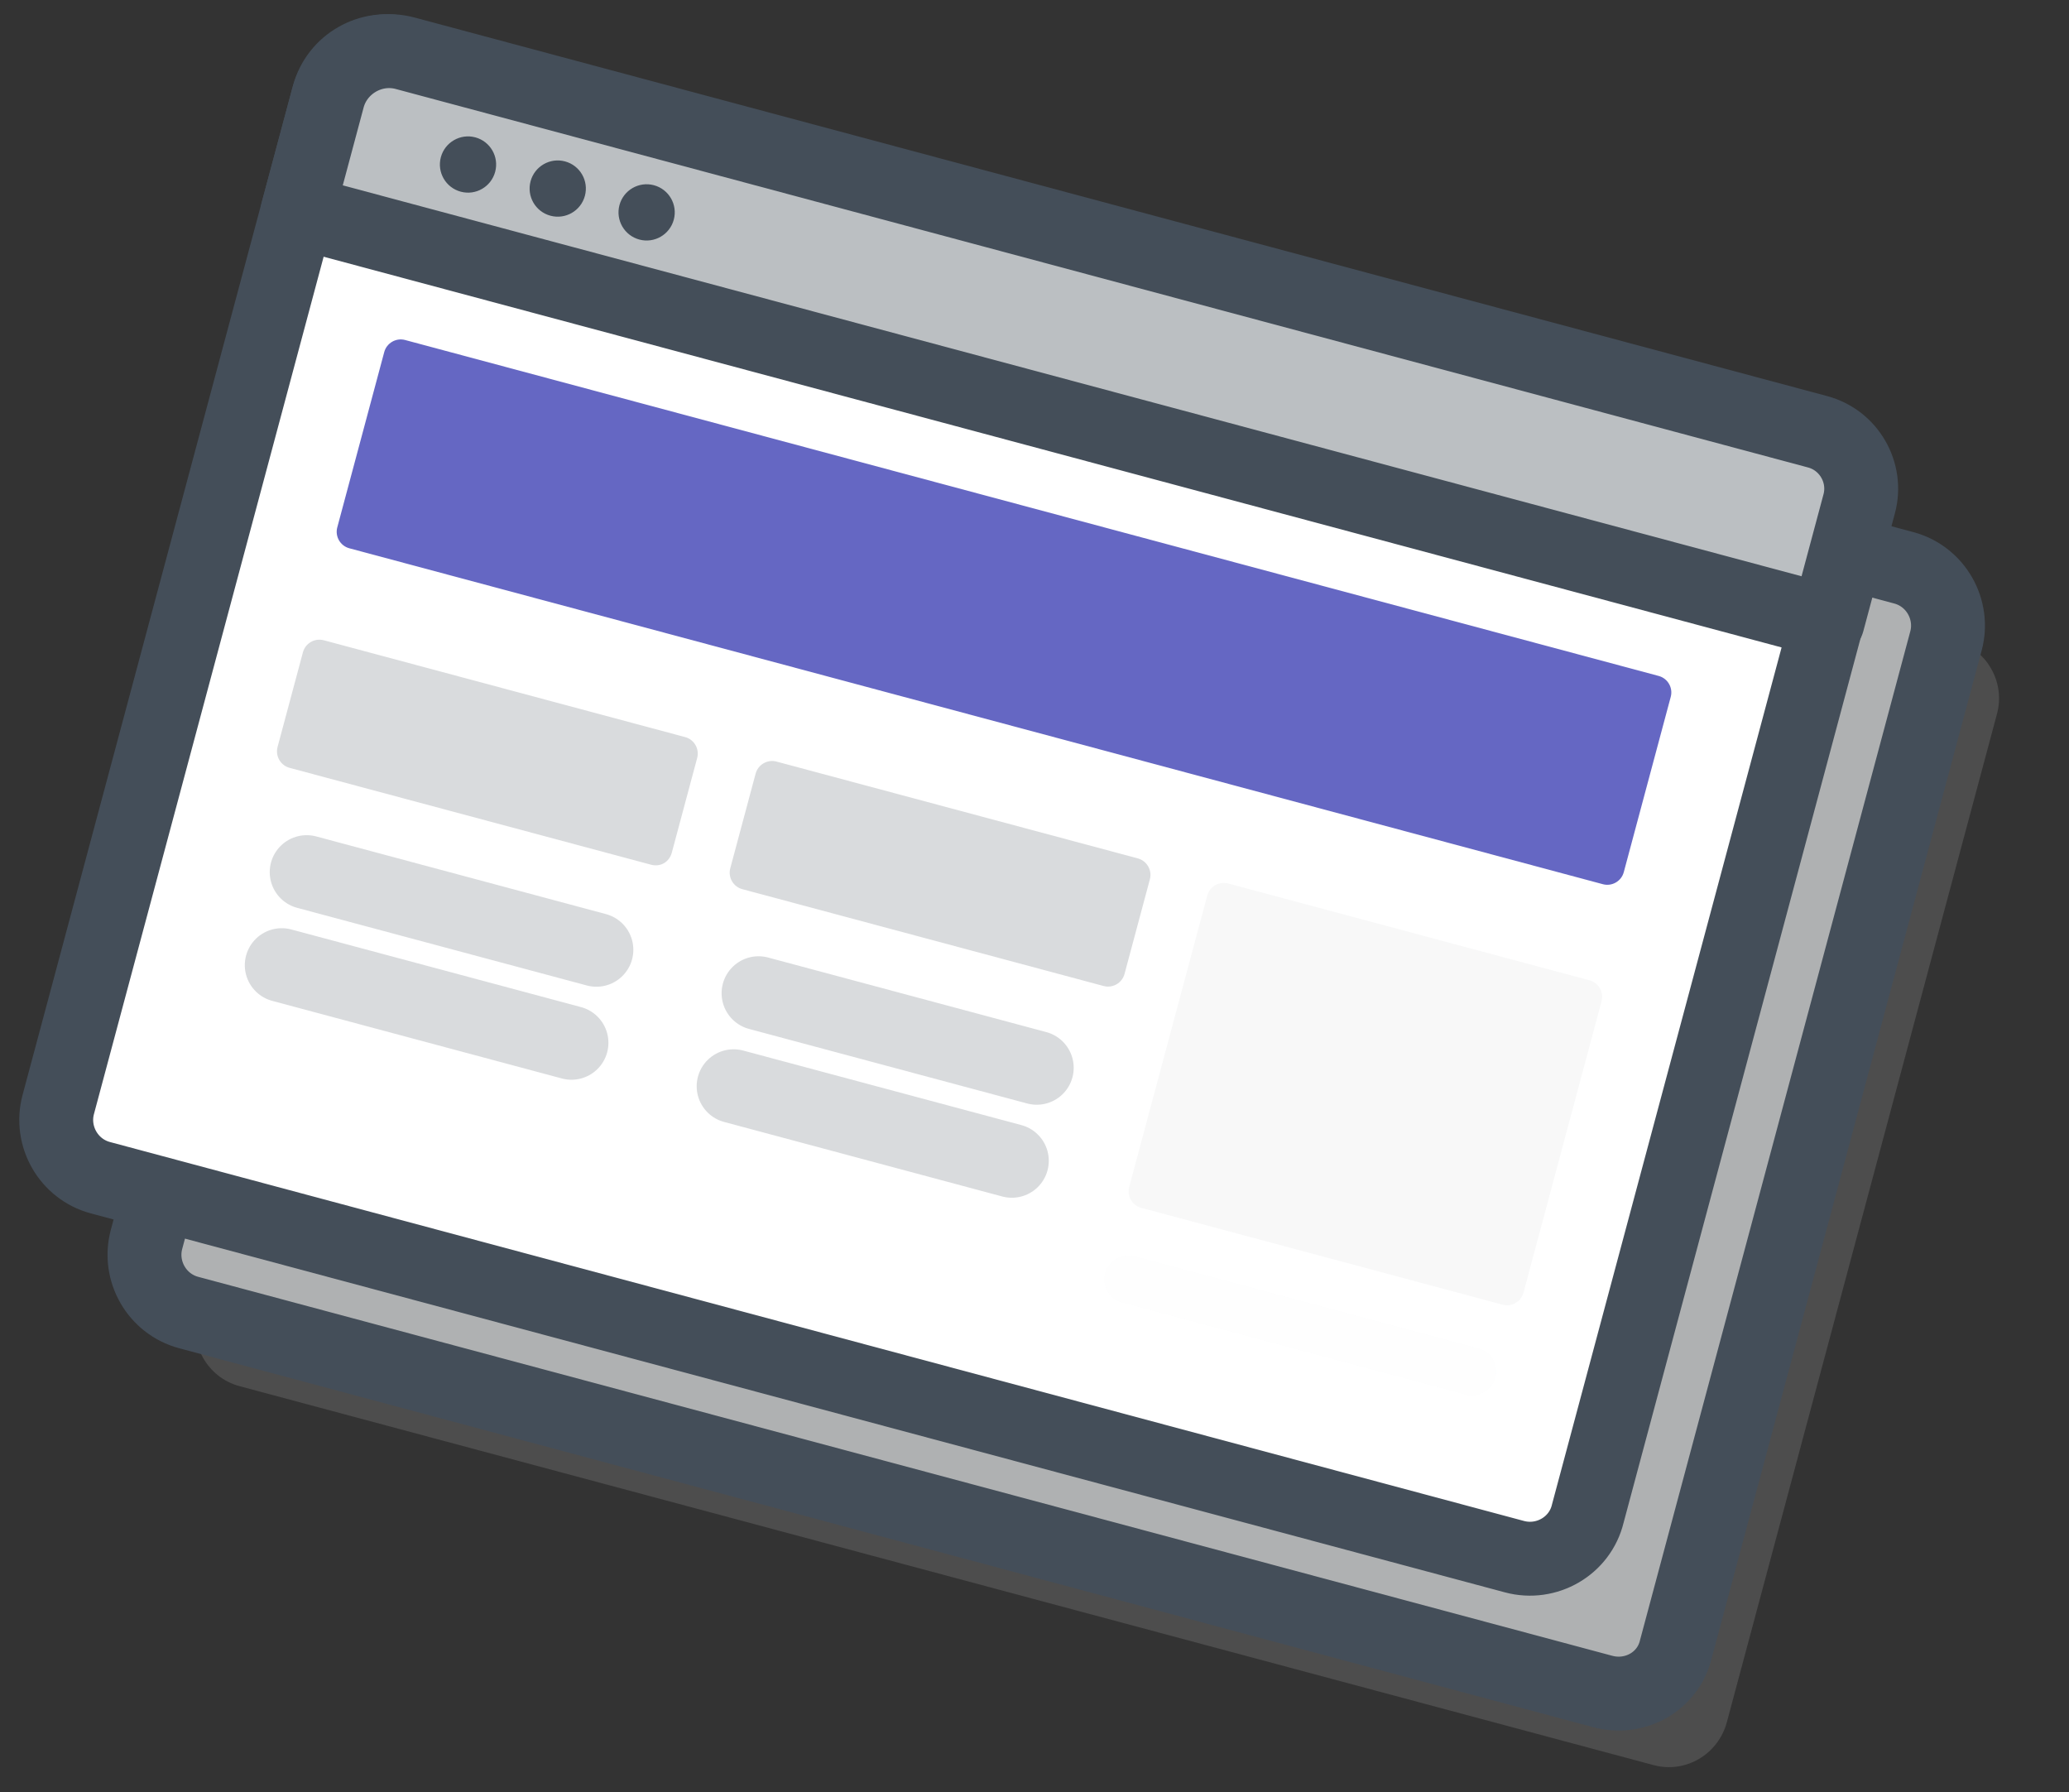 
<svg width="112" height="97" viewBox="0 0 112 97" fill="none" xmlns="http://www.w3.org/2000/svg">
<rect x="0" y="0" width="112" height="97" fill="#333333" stroke="none"/>
<path opacity="0.32" d="M89.514 95.537L12.966 75.026C11.229 74.561 10.229 72.765 10.683 71.072L25.32 16.446C25.786 14.708 27.582 13.709 29.275 14.163L105.822 34.673C107.56 35.139 108.559 36.935 108.105 38.628L93.48 93.21C93.015 94.947 91.251 96.003 89.514 95.537Z" fill="#848484"/>
<path d="M86.761 91.552L10.214 71.041C8.476 70.576 7.477 68.78 7.93 67.087L22.555 12.505C23.021 10.768 24.817 9.769 26.51 10.222L103.058 30.733C104.795 31.199 105.795 32.995 105.341 34.688L90.716 89.269C90.295 91.019 88.499 92.018 86.761 91.552Z" fill="#AFB1B2"/>
<path d="M86.761 91.552L10.214 71.041C8.476 70.576 7.477 68.78 7.93 67.087L22.555 12.505C23.021 10.768 24.817 9.769 26.51 10.222L103.058 30.733C104.795 31.199 105.795 32.995 105.341 34.688L90.716 89.269C90.295 91.019 88.499 92.018 86.761 91.552Z" stroke="#444E59" stroke-width="4" stroke-miterlimit="10" stroke-linecap="round" stroke-linejoin="round"/>
<path d="M81.983 84.255L5.436 63.744C3.698 63.278 2.699 61.482 3.152 59.789L17.789 5.163C18.255 3.426 20.051 2.426 21.744 2.88L98.291 23.391C100.029 23.857 101.028 25.652 100.575 27.346L85.95 81.927C85.529 83.677 83.721 84.72 81.983 84.255Z" fill="white"/>
<path d="M81.983 84.255L5.436 63.744C3.698 63.278 2.699 61.482 3.152 59.789L17.789 5.163C18.255 3.426 20.051 2.426 21.744 2.88L98.291 23.391C100.029 23.857 101.028 25.652 100.575 27.346L85.95 81.927C85.529 83.677 83.721 84.72 81.983 84.255Z" stroke="#444E59" stroke-width="4" stroke-miterlimit="10" stroke-linecap="round" stroke-linejoin="round"/>
<path d="M98.936 33.64L16.106 11.446L17.753 5.297C18.231 3.515 20.107 2.394 21.934 2.883L98.392 23.37C100.085 23.824 101.097 25.576 100.643 27.269L98.936 33.64Z" fill="#BBBFC2"/>
<path d="M98.936 33.64L16.106 11.446L17.753 5.297C18.231 3.515 20.107 2.394 21.934 2.883L98.392 23.37C100.085 23.824 101.097 25.576 100.643 27.269L98.936 33.64Z" stroke="#444E59" stroke-width="4" stroke-miterlimit="10" stroke-linecap="round" stroke-linejoin="round"/>
<path d="M24.941 10.375C25.753 10.593 26.587 10.111 26.805 9.299C27.023 8.487 26.541 7.652 25.729 7.434C24.917 7.217 24.082 7.699 23.864 8.511C23.647 9.323 24.129 10.157 24.941 10.375Z" fill="#444E59"/>
<path d="M29.798 11.676C30.61 11.894 31.444 11.412 31.662 10.6C31.88 9.788 31.398 8.953 30.586 8.736C29.773 8.518 28.939 9 28.721 9.812C28.504 10.624 28.986 11.459 29.798 11.676Z" fill="#444E59"/>
<path d="M34.61 12.966C35.422 13.183 36.256 12.701 36.474 11.889C36.692 11.077 36.21 10.243 35.398 10.025C34.586 9.807 33.751 10.289 33.533 11.101C33.316 11.914 33.798 12.748 34.61 12.966Z" fill="#444E59"/>
<path d="M86.769 47.858L18.91 29.676C18.42 29.544 18.126 29.036 18.257 28.546L20.8 19.055C20.932 18.565 21.44 18.271 21.93 18.403L89.789 36.586C90.279 36.717 90.573 37.225 90.442 37.715L87.899 47.206C87.767 47.696 87.259 47.99 86.769 47.858Z" fill="#6567C3"/>
<path opacity="0.2" d="M35.237 46.801L15.677 41.56C15.187 41.429 14.894 40.92 15.025 40.43L16.398 35.306C16.529 34.816 17.038 34.523 17.528 34.654L37.088 39.895C37.578 40.026 37.872 40.535 37.74 41.025L36.367 46.149C36.236 46.639 35.772 46.945 35.237 46.801Z" fill="#444E59"/>
<path opacity="0.2" d="M16.601 47.204L32.284 51.407" stroke="#444E59" stroke-width="4" stroke-miterlimit="10" stroke-linecap="round" stroke-linejoin="round"/>
<path opacity="0.2" d="M15.252 52.239L30.935 56.441" stroke="#444E59" stroke-width="4" stroke-miterlimit="10" stroke-linecap="round" stroke-linejoin="round"/>
<path opacity="0.2" d="M59.743 53.368L40.183 48.126C39.693 47.995 39.4 47.487 39.531 46.996L40.904 41.873C41.035 41.383 41.544 41.089 42.034 41.22L61.594 46.461C62.084 46.593 62.377 47.101 62.246 47.591L60.873 52.715C60.742 53.205 60.233 53.499 59.743 53.368Z" fill="#444E59"/>
<path opacity="0.2" d="M41.062 53.758L56.122 57.794" stroke="#444E59" stroke-width="4" stroke-miterlimit="10" stroke-linecap="round" stroke-linejoin="round"/>
<path opacity="0.2" d="M39.713 58.793L54.773 62.828" stroke="#444E59" stroke-width="4" stroke-miterlimit="10" stroke-linecap="round" stroke-linejoin="round"/>
<g opacity="0.2">
<path opacity="0.2" d="M81.34 70.616L61.779 65.374C61.289 65.243 60.996 64.735 61.127 64.245L65.353 48.472C65.485 47.982 65.993 47.688 66.483 47.819L86.044 53.06C86.534 53.192 86.827 53.7 86.696 54.19L82.47 69.963C82.338 70.453 81.83 70.747 81.34 70.616Z" fill="#444E59"/>
</g>
<g opacity="0.09">
<path opacity="0.09" d="M79.367 75.483L60.742 70.493C60.029 70.302 59.65 69.579 59.829 68.911C60.008 68.243 60.742 67.819 61.411 67.998L80.035 72.988C80.748 73.179 81.127 73.901 80.948 74.57C80.769 75.238 80.035 75.662 79.367 75.483Z" fill="#444E59"/>
</g>
</svg>
